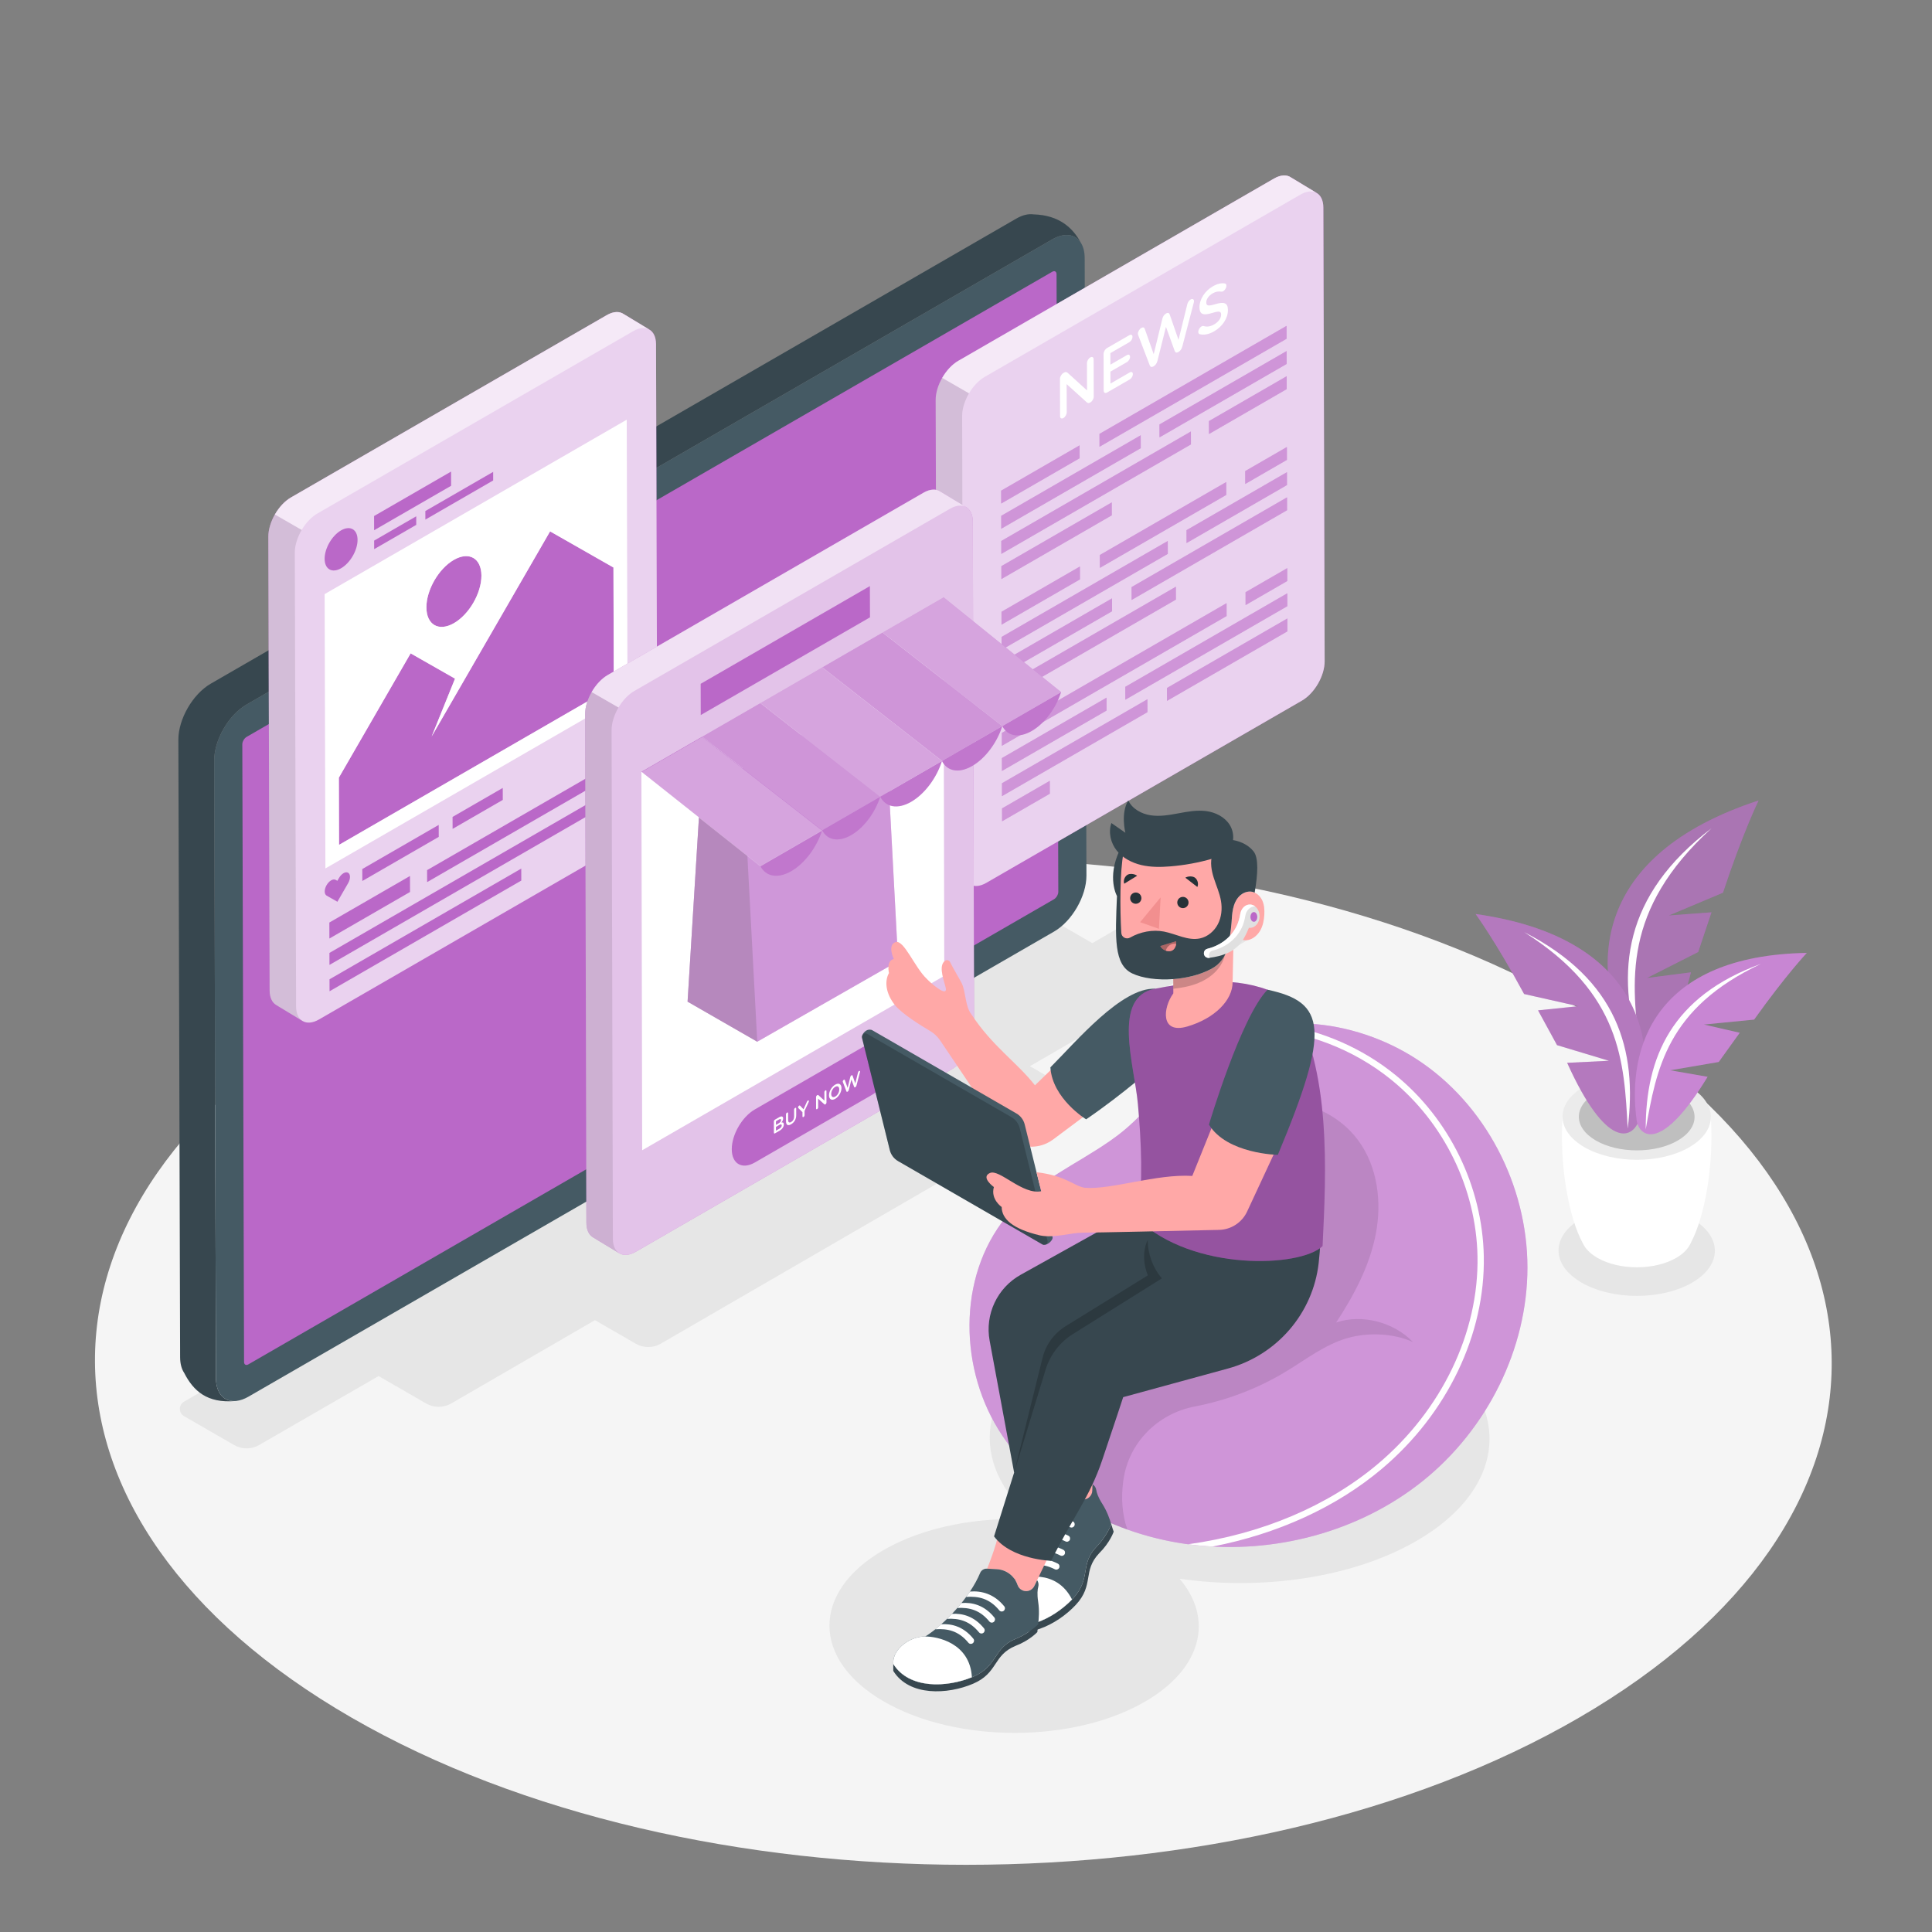 <?xml version="1.0" encoding="utf-8"?>
<svg version="1.1" xmlns="http://www.w3.org/2000/svg" xmlns:xlink="http://www.w3.org/1999/xlink" x="0px" y="0px"
	 viewBox="0 0 500 500" style="enable-background:new 0 0 500 500;" xml:space="preserve">
<rect x="0" y="0" width="500" height="500" fill="#808080" stroke="none"/>
<g id="Floor">
	<path style="fill:#F5F5F5;" d="M407.699,260.391c-88.048-50.835-230.336-50.834-317.812,0.001
		C2.405,311.231,2.869,393.65,90.917,444.484c88.053,50.838,230.342,50.837,317.823-0.002
		C496.216,393.647,495.752,311.229,407.699,260.391z"/>
</g>
<g id="Shadows_1_">
	<path style="fill:#E6E6E6;" d="M437.835,315.372c-7.926-4.576-20.734-4.576-28.608,0c-7.875,4.576-7.833,11.995,0.093,16.571
		c7.926,4.576,20.735,4.576,28.609,0C445.803,327.368,445.761,319.949,437.835,315.372z"/>
	<path style="fill:#E6E6E6;" d="M322.374,239.835l-12.952-7.48c-2.005-1.158-4.475-1.158-6.48,0l-20.242,11.731l-11.531-6.659
		c-2.005-1.158-4.475-1.158-6.48,0L47.625,362.749c-1.44,0.831-1.44,2.91,0,3.741l12.958,7.482c2.005,1.157,4.475,1.157,6.479,0
		l30.92-17.852l12.305,7.104c2.005,1.157,4.475,1.157,6.479,0l37.212-21.568l10.548,6.09c2.005,1.158,4.475,1.158,6.479,0
		l106.521-61.738c1.44-0.831,1.44-2.909,0-3.741l-10.974-6.337l55.82-32.352C323.813,242.745,323.813,240.667,322.374,239.835z"/>
	<path style="fill:#E6E6E6;" d="M366.389,345.746c-25.339-14.629-66.287-14.629-91.462,0c-22.244,12.927-24.716,32.945-7.515,47.523
		c-13.878-0.859-28.261,1.785-38.861,7.945c-18.604,10.812-18.506,28.339,0.219,39.15c18.726,10.812,48.986,10.811,67.591,0
		c14.801-8.601,17.75-21.452,8.912-31.791c21.33,3.085,44.805-0.195,61.416-9.848C391.863,384.095,391.729,360.376,366.389,345.746z
		"/>
</g>
<g id="Plant">
	<g>
		<g>
			<path style="fill:#FFFFFF;" d="M442.767,289.042l-19.19,0.559l-19.19-0.559c-0.827,12.959,1.704,26.166,5.192,32.617l0.014-0.002
				c0.625,1.416,1.88,2.758,3.798,3.865c5.662,3.269,14.813,3.269,20.438,0c1.951-1.133,3.205-2.513,3.796-3.966
				C441.087,315.071,443.59,301.937,442.767,289.042z"/>
			<g>
				<path style="fill:#EBEBEB;" d="M437.102,281.182c7.519,4.341,7.558,11.378,0.089,15.719c-7.47,4.341-19.62,4.341-27.139,0
					c-7.518-4.341-7.558-11.378-0.088-15.719C417.434,276.841,429.584,276.841,437.102,281.182z"/>
			</g>
			<g>
				<path style="fill:#E0E0E0;" d="M434.129,282.909c5.866,3.387,5.897,8.877,0.069,12.264c-5.828,3.387-15.307,3.387-21.173,0
					c-5.866-3.387-5.896-8.877-0.069-12.264C418.784,279.523,428.263,279.523,434.129,282.909z"/>
			</g>
			<g style="opacity:0.15;">
				<path d="M434.129,282.909c5.866,3.387,5.897,8.877,0.069,12.264c-5.828,3.387-15.307,3.387-21.173,0
					c-5.866-3.387-5.896-8.877-0.069-12.264C418.784,279.523,428.263,279.523,434.129,282.909z"/>
			</g>
		</g>
		<g>
			<path style="fill:#BA68C8;" d="M455.128,207.156c-43.245,14.16-43.637,43.091-33.888,63.692c2.459,4.171,9.9,6.41,16.376-19.212
				l-11.359,1.456l13.237-6.709l3.438-10.278l-11.037,0.819l14.009-5.892C451.067,215.42,455.128,207.156,455.128,207.156z"/>
			<path style="opacity:0.2;" d="M455.128,207.156c-43.245,14.16-43.637,43.091-33.888,63.692c2.459,4.171,9.9,6.41,16.376-19.212
				l-11.359,1.456l13.237-6.709l3.438-10.278l-11.037,0.819l14.009-5.892C451.067,215.42,455.128,207.156,455.128,207.156z"/>
			<path style="opacity:0.2;fill:#FFFFFF;" d="M455.128,207.156c-43.245,14.16-43.637,43.091-33.888,63.692
				c2.459,4.171,9.9,6.41,16.376-19.212l-11.359,1.456l13.237-6.709l3.438-10.278l-11.037,0.819l14.009-5.892
				C451.067,215.42,455.128,207.156,455.128,207.156z"/>
			<path style="fill:#FFFFFF;" d="M442.897,214.39c-22.805,17.309-24.864,37.152-18.421,57.869
				C422.196,254.017,419.733,235.573,442.897,214.39z"/>
		</g>
		<g>
			<path style="fill:#BA68C8;" d="M381.882,236.544c42.627,6.002,47.799,32.881,42.142,53.688
				c-1.597,4.293-8.155,7.615-18.443-15.172l10.82-0.531l-13.443-4.049l-4.91-9.001l10.415-1.07l-14.026-3.16
				C387.037,243.566,381.882,236.544,381.882,236.544z"/>
			<path style="opacity:0.2;fill:#FFFFFF;" d="M381.882,236.544c42.627,6.002,47.799,32.881,42.142,53.688
				c-1.597,4.293-8.155,7.615-18.443-15.172l10.82-0.531l-13.443-4.049l-4.91-9.001l10.415-1.07l-14.026-3.16
				C387.037,243.566,381.882,236.544,381.882,236.544z"/>
			<path style="opacity:0.1;" d="M381.882,236.544c42.627,6.002,47.799,32.881,42.142,53.688
				c-1.597,4.293-8.155,7.615-18.443-15.172l10.82-0.531l-13.443-4.049l-4.91-9.001l10.415-1.07l-14.026-3.16
				C387.037,243.566,381.882,236.544,381.882,236.544z"/>
			<path style="fill:#FFFFFF;" d="M394.475,241.249c24.114,12.331,29.329,30.469,26.771,50.833
				C420.338,274.715,419.567,257.129,394.475,241.249z"/>
		</g>
		<g>
			<path style="fill:#BA68C8;" d="M467.604,246.616c-39.092,0.639-46.761,24.286-43.992,43.673
				c0.959,4.048,6.498,7.776,18.321-11.611l-9.693-1.69l12.569-2.145l5.432-7.563l-9.267-2.13l12.995-1.278
				C462.172,252.368,467.604,246.616,467.604,246.616z"/>
			<path style="fill:#FFFFFF;" d="M455.727,249.448c-23.114,8.415-29.844,24.18-29.818,42.82
				C428.671,276.716,431.334,260.952,455.727,249.448z"/>
			<path style="opacity:0.2;fill:#FFFFFF;" d="M467.604,246.616c-39.092,0.639-46.761,24.286-43.992,43.673
				c0.959,4.048,6.498,7.776,18.321-11.611l-9.693-1.69l12.569-2.145l5.432-7.563l-9.267-2.13l12.995-1.278
				C462.172,252.368,467.604,246.616,467.604,246.616z"/>
		</g>
	</g>
</g>
<g id="Device">
	<g>
		<g>
			<path style="fill:#37474F;" d="M61.22,362.56v-0.006c-0.023,0.003-0.048,0.009-0.071,0.011
				C61.174,362.563,61.196,362.563,61.22,362.56z"/>
			<path style="fill:#37474F;" d="M55.888,356.657l-0.453-159.817c-0.015-5.331,3.731-11.82,8.371-14.498L272.29,61.973
				c3.212-1.855,6.009-1.389,7.43,0.844l0.003-0.001c-2.083-3.847-5.593-7.132-12.204-7.335l0.001,0.007
				c-1.305-0.201-2.848,0.129-4.505,1.086L54.532,176.942c-4.64,2.679-8.386,9.167-8.371,14.499l0.453,159.817
				c0.005,1.676,0.382,3.036,1.041,4.031c2.405,4.706,5.967,7.908,13.188,7.298C57.933,362.748,55.9,360.561,55.888,356.657z"/>
			<path style="fill:#455A64;" d="M280.715,66.774c-0.005-1.636-0.366-2.969-0.995-3.958c-1.421-2.233-4.217-2.698-7.43-0.844
				L63.806,182.341c-4.64,2.679-8.386,9.167-8.371,14.498l0.453,159.817c0.011,3.904,2.045,6.091,4.955,5.93
				c0.101-0.006,0.202-0.01,0.306-0.022c0.023-0.003,0.048-0.008,0.071-0.011c0.959-0.117,2-0.471,3.094-1.102l208.484-120.368
				c4.635-2.676,8.386-9.167,8.371-14.493L280.715,66.774z"/>
		</g>
		<g>
			<path style="fill:#BA68C8;" d="M272.313,70.337c0.615-0.355,1.12-0.073,1.122,0.639l0.453,159.817
				c0.002,0.706-0.5,1.576-1.115,1.931L64.289,353.093c-0.62,0.358-1.125,0.07-1.127-0.637l-0.453-159.817
				c-0.002-0.712,0.5-1.576,1.12-1.934L272.313,70.337z"/>
		</g>
	</g>
</g>
<g id="Windows">
	<g>
		<g>
			<path style="fill:#BA68C8;" d="M169.781,89.075c-0.005-1.891-0.685-3.208-1.775-3.808l0.001-0.001l-6.571-3.972l0.001,0.005
				c-1.082-0.776-2.656-0.756-4.411,0.258l-81.711,47.176c-3.254,1.879-5.88,6.426-5.869,10.166l0.333,117.431
				c0.005,1.831,0.644,3.122,1.674,3.747l-0.005,0.003l6.879,4.168l0-0.003c1.072,0.635,2.561,0.554,4.208-0.397l81.711-47.176
				c3.254-1.879,5.88-6.427,5.869-10.166L169.781,89.075z"/>
			<path style="opacity:0.7;fill:#FFFFFF;" d="M169.781,89.075c-0.005-1.891-0.685-3.208-1.775-3.808l0.001-0.001l-6.571-3.972
				l0.001,0.005c-1.082-0.776-2.656-0.756-4.411,0.258l-81.711,47.176c-3.254,1.879-5.88,6.426-5.869,10.166l0.333,117.431
				c0.005,1.831,0.644,3.122,1.674,3.747l-0.005,0.003l6.879,4.168l0-0.003c1.072,0.635,2.561,0.554,4.208-0.397l81.711-47.176
				c3.254-1.879,5.88-6.427,5.869-10.166L169.781,89.075z"/>
			<g>
				<g>
					<path style="fill:#BA68C8;" d="M88.26,137.263c2.353-1.359,4.267-0.268,4.275,2.436c0.008,2.704-1.894,5.998-4.247,7.357
						c-2.353,1.359-4.267,0.268-4.275-2.436C84.005,141.916,85.907,138.622,88.26,137.263z"/>
				</g>
				<g>
					<polygon style="fill:#BA68C8;" points="116.735,122.043 116.746,125.721 96.823,137.224 96.812,133.546 					"/>
				</g>
				<g>
					<polygon style="fill:#BA68C8;" points="107.717,133.618 107.723,135.835 96.837,142.12 96.83,139.904 					"/>
				</g>
				<g>
					<polygon style="fill:#BA68C8;" points="127.629,122.122 127.635,124.339 110.087,134.471 110.081,132.254 					"/>
				</g>
			</g>
			<g>
				<g style="enable-background:new    ;">
					<g>
						<polygon style="fill:#BA68C8;" points="160.156,196.538 160.165,199.637 110.54,228.288 110.532,225.188 						"/>
					</g>
					<g>
						<polygon style="fill:#BA68C8;" points="130.114,203.915 130.122,207.015 117.132,214.515 117.123,211.415 						"/>
					</g>
					<g>
						<polygon style="fill:#BA68C8;" points="134.903,224.788 134.912,227.888 85.287,256.539 85.278,253.439 						"/>
					</g>
					<g>
						<polygon style="fill:#BA68C8;" points="160.176,203.359 160.184,206.465 85.268,249.718 85.259,246.612 						"/>
					</g>
					<g>
						<polygon style="fill:#BA68C8;" points="113.54,213.484 113.549,216.583 93.769,228.003 93.76,224.904 						"/>
					</g>
					<g>
						<polygon style="fill:#BA68C8;" points="106.103,226.702 106.115,230.843 85.248,242.891 85.237,238.749 						"/>
					</g>
				</g>
				<g>
					<path style="fill:#BA68C8;" d="M88.903,225.98c0.427-0.246,0.854-0.305,1.181-0.119c0.654,0.373,0.657,1.585,0.008,2.71
						l-0.423,0.732l-2.351,4.072l-2.366-1.348l-0.425-0.243c-0.654-0.373-0.657-1.585-0.008-2.71
						c0.325-0.563,0.751-0.996,1.178-1.243c0.426-0.246,0.854-0.305,1.181-0.119l0.425,0.236l0.423-0.726
						C88.051,226.66,88.477,226.226,88.903,225.98z"/>
				</g>
			</g>
			<g>
				<g>
					<path style="fill:#BA68C8;" d="M117.448,144.903c3.933-2.27,7.134-0.446,7.147,4.067c0.013,4.519-3.167,10.027-7.1,12.298
						c-3.933,2.27-7.128,0.443-7.141-4.076C110.341,152.679,113.516,147.173,117.448,144.903z"/>
				</g>
				<g>
					<polygon style="fill:#BA68C8;" points="142.358,137.519 158.761,146.867 158.849,177.598 87.738,218.654 87.688,201.266 
						106.268,169.085 117.759,175.633 111.707,190.608 119.71,176.745 					"/>
				</g>
				<g>
					<path style="fill:#FFFFFF;" d="M84.013,153.758l78.181-45.138l0.201,70.994l-78.182,45.138L84.013,153.758z M158.849,177.598
						l-0.087-30.731l-16.404-9.348l-22.647,39.227l-8.003,13.863l6.052-14.975l-11.491-6.548l-18.58,32.181l0.049,17.388
						L158.849,177.598 M117.448,144.903c-3.933,2.271-7.108,7.776-7.095,12.289c0.013,4.519,3.209,6.346,7.141,4.076
						c3.933-2.271,7.113-7.779,7.1-12.298C124.582,144.457,121.381,142.633,117.448,144.903"/>
				</g>
			</g>
			<path style="opacity:0.5;fill:#FFFFFF;" d="M161.436,81.294l0.001,0.005c-1.082-0.776-2.656-0.756-4.411,0.258l-81.711,47.176
				c-1.638,0.946-3.116,2.568-4.179,4.423l6.941,3.997c1.056-1.79,2.495-3.35,4.087-4.269l81.711-47.176
				c1.609-0.929,3.066-1.028,4.132-0.441l0.001-0.001L161.436,81.294z"/>
			<path style="opacity:0.1;" d="M69.445,138.899l0.333,117.431c0.005,1.831,0.644,3.122,1.674,3.747l-0.005,0.003l6.879,4.168
				l0-0.003c-1.045-0.619-1.694-1.918-1.699-3.764L76.294,143.05c-0.005-1.91,0.679-4.029,1.782-5.897l-6.941-3.997
				C70.086,134.986,69.44,137.042,69.445,138.899z"/>
		</g>
		<g>
			<g>
				<path style="fill:#BA68C8;" d="M342.485,53.719c-0.005-1.891-0.685-3.208-1.775-3.808l0.001-0.001l-6.571-3.972l0.001,0.005
					c-1.082-0.776-2.656-0.756-4.412,0.258l-81.711,47.176c-3.254,1.879-5.88,6.426-5.869,10.166l0.333,117.431
					c0.005,1.831,0.644,3.122,1.674,3.747l-0.005,0.003l6.879,4.168l0-0.003c1.072,0.635,2.561,0.554,4.208-0.397l81.711-47.176
					c3.254-1.879,5.88-6.426,5.869-10.166L342.485,53.719z"/>
				<path style="opacity:0.7;fill:#FFFFFF;" d="M342.485,53.719c-0.005-1.891-0.685-3.208-1.775-3.808l0.001-0.001l-6.571-3.972
					l0.001,0.005c-1.082-0.776-2.656-0.756-4.412,0.258l-81.711,47.176c-3.254,1.879-5.88,6.426-5.869,10.166l0.333,117.431
					c0.005,1.831,0.644,3.122,1.674,3.747l-0.005,0.003l6.879,4.168l0-0.003c1.072,0.635,2.561,0.554,4.208-0.397l81.711-47.176
					c3.254-1.879,5.88-6.426,5.869-10.166L342.485,53.719z"/>
				<path style="opacity:0.5;fill:#FFFFFF;" d="M334.139,45.938l0.001,0.005c-1.082-0.776-2.656-0.756-4.412,0.258l-81.711,47.176
					c-1.638,0.946-3.116,2.568-4.179,4.423l6.94,3.997c1.056-1.79,2.495-3.35,4.087-4.269l81.711-47.176
					c1.609-0.929,3.066-1.028,4.132-0.441l0.001-0.001L334.139,45.938z"/>
				<path style="opacity:0.1;" d="M242.148,103.544l0.333,117.431c0.005,1.831,0.644,3.122,1.674,3.747l-0.005,0.003l6.879,4.168
					l0-0.003c-1.045-0.619-1.694-1.918-1.699-3.764l-0.333-117.431c-0.005-1.91,0.679-4.029,1.782-5.897l-6.94-3.997
					C242.789,99.631,242.143,101.687,242.148,103.544z"/>
			</g>
			<g>
				<g>
					<g>
						<path style="fill:#FFFFFF;" d="M292.301,86.727c0.432-0.249,0.786-0.047,0.788,0.449c0.001,0.504-0.351,1.106-0.783,1.356
							l-4.941,2.852l0.008,2.985l4.299-2.482c0.425-0.246,0.786-0.04,0.788,0.464c0.001,0.496-0.357,1.095-0.783,1.341l-4.299,2.482
							l0.009,3.09l5.012-2.894c0.432-0.249,0.786-0.047,0.788,0.449c0.001,0.511-0.351,1.106-0.783,1.356l-5.889,3.4
							c-0.497,0.287-0.885,0.066-0.886-0.505l-0.027-9.459c-0.002-0.579,0.383-1.238,0.881-1.525L292.301,86.727z"/>
					</g>
					<g>
						<path style="fill:#FFFFFF;" d="M313.83,74.132c1.256-0.726,2.272-0.935,3.177-0.765c0.197,0.015,0.387,0.183,0.389,0.582
							c0.001,0.519-0.37,1.148-0.829,1.412c-0.17,0.098-0.314,0.136-0.458,0.114c-0.774-0.126-1.514,0.008-2.299,0.462
							c-1.034,0.597-1.628,1.542-1.626,2.302c0.003,0.917,0.462,1.051,2.387,0.467c2.122-0.638,3.211-0.393,3.216,1.51l0,0.038
							c0.006,2.15-1.463,4.279-3.563,5.492c-1.361,0.786-2.645,1.03-3.767,0.729c-0.197-0.052-0.342-0.247-0.342-0.578
							c-0.001-0.526,0.37-1.148,0.828-1.412c0.242-0.14,0.399-0.148,0.511-0.114c0.833,0.272,1.718,0.191,2.804-0.437
							c1.086-0.627,1.772-1.618,1.769-2.467l0-0.038c-0.002-0.819-0.403-1.033-2.263-0.449c-2.128,0.634-3.335,0.607-3.341-1.513
							C310.418,77.465,311.847,75.276,313.83,74.132z"/>
					</g>
					<g>
						<path style="fill:#FFFFFF;" d="M301.828,81.106c0.445-0.257,0.76-0.107,0.892,0.291l2.28,6.562l2.275-9.236
							c0.13-0.489,0.43-0.971,0.855-1.217c0.471-0.272,0.878-0.085,0.88,0.456c0,0.135-0.045,0.327-0.09,0.466l-2.931,11.235
							c-0.156,0.594-0.482,1.114-0.907,1.36l-0.177,0.102c-0.425,0.245-0.74,0.111-0.899-0.317l-2.253-6.216l-2.204,8.789
							c-0.156,0.61-0.488,1.118-0.914,1.364l-0.17,0.098c-0.432,0.249-0.747,0.115-0.919-0.306l-2.985-7.819
							c-0.046-0.086-0.073-0.222-0.073-0.349c-0.001-0.564,0.409-1.223,0.894-1.503c0.432-0.249,0.76-0.13,0.879,0.231l2.319,6.569
							l2.235-9.169c0.143-0.557,0.443-1.061,0.888-1.318L301.828,81.106z"/>
					</g>
					<g>
						<polygon style="fill:#BA68C8;" points="322.355,156.598 333.145,150.368 333.136,147.03 322.345,153.26 						"/>
						<polygon style="fill:#BA68C8;" points="333.173,160.053 302.005,178.048 302.014,181.387 333.182,163.392 						"/>
						<polygon style="fill:#BA68C8;" points="322.266,125.251 333.056,119.021 333.047,115.682 322.257,121.912 						"/>
						<polygon style="fill:#BA68C8;" points="291.232,181.09 333.164,156.88 333.154,153.542 291.222,177.751 						"/>
						<polygon style="fill:#BA68C8;" points="307.077,140.542 333.075,125.532 333.066,122.194 307.067,137.204 						"/>
						<polygon style="fill:#BA68C8;" points="292.856,155.275 333.094,132.044 333.084,128.706 292.846,151.937 						"/>
						<polygon style="fill:#BA68C8;" points="259.307,202.7 259.316,206.038 296.963,184.303 296.953,180.965 						"/>
						<polygon style="fill:#BA68C8;" points="286.373,180.551 259.288,196.188 259.298,199.527 286.383,183.889 						"/>
						<polygon style="fill:#BA68C8;" points="291.874,174.197 317.447,159.432 317.438,156.094 291.865,170.858 284.719,174.984 
							259.27,189.676 259.28,193.015 284.728,178.322 						"/>
						<polygon style="fill:#BA68C8;" points="284.63,143.636 284.639,146.974 317.358,128.084 317.349,124.746 						"/>
						<polygon style="fill:#BA68C8;" points="300.078,113.192 332.986,94.192 332.977,90.846 300.068,109.846 						"/>
						<polygon style="fill:#BA68C8;" points="304.316,151.837 259.237,177.864 259.246,181.202 304.326,155.175 						"/>
						<polygon style="fill:#BA68C8;" points="287.795,154.853 259.218,171.352 259.228,174.691 287.804,158.192 						"/>
						<polygon style="fill:#BA68C8;" points="302.218,140.003 259.2,164.84 259.209,168.179 302.228,143.342 						"/>
						<polygon style="fill:#BA68C8;" points="279.486,146.605 259.181,158.329 259.191,161.667 279.496,149.944 						"/>
						<polygon style="fill:#BA68C8;" points="322.177,93.903 323.813,92.958 332.968,87.673 332.958,84.334 323.803,89.62 
							322.167,90.564 284.541,112.288 284.55,115.626 						"/>
						<polygon style="fill:#BA68C8;" points="287.724,130.017 259.148,146.516 259.157,149.862 287.734,133.363 						"/>
						<polygon style="fill:#BA68C8;" points="308.207,111.669 259.129,140.004 259.139,143.35 308.217,115.015 						"/>
						<polygon style="fill:#BA68C8;" points="295.219,112.645 259.111,133.492 259.12,136.838 295.229,115.991 						"/>
						<polygon style="fill:#BA68C8;" points="259.326,209.212 259.335,212.55 271.696,205.413 271.686,202.075 						"/>
						<polygon style="fill:#BA68C8;" points="279.398,115.257 259.092,126.981 259.102,130.319 279.407,118.596 						"/>
						<polygon style="fill:#BA68C8;" points="312.883,112.321 333.005,100.704 332.995,97.358 312.873,108.975 						"/>
					</g>
					<g>
						<path style="fill:#FFFFFF;" d="M282.158,92.5c0.484-0.28,0.872-0.059,0.873,0.483l0.027,9.655
							c0.001,0.556-0.364,1.212-0.854,1.495l-0.072,0.042c-0.412,0.238-0.668,0.137-0.911-0.084l-5.172-4.681l0.021,7.294
							c0.001,0.541-0.377,1.204-0.848,1.476c-0.491,0.283-0.878,0.063-0.88-0.479l-0.027-9.64c-0.001-0.556,0.383-1.238,0.887-1.529
							l0.183-0.106c0.432-0.249,0.675-0.141,0.918,0.058l5.021,4.558l-0.02-7.061C281.302,93.438,281.687,92.772,282.158,92.5z"/>
					</g>
				</g>
				<g style="opacity:0.3;">
					<polygon style="fill:#FFFFFF;" points="322.355,156.598 333.145,150.368 333.136,147.03 322.345,153.26 					"/>
					<polygon style="fill:#FFFFFF;" points="333.173,160.053 302.005,178.048 302.014,181.387 333.182,163.392 					"/>
					<polygon style="fill:#FFFFFF;" points="322.266,125.251 333.056,119.021 333.047,115.682 322.257,121.912 					"/>
					<polygon style="fill:#FFFFFF;" points="291.232,181.09 333.164,156.88 333.154,153.542 291.222,177.751 					"/>
					<polygon style="fill:#FFFFFF;" points="307.077,140.542 333.075,125.532 333.066,122.194 307.067,137.204 					"/>
					<polygon style="fill:#FFFFFF;" points="292.856,155.275 333.094,132.044 333.084,128.706 292.846,151.937 					"/>
					<polygon style="fill:#FFFFFF;" points="259.307,202.7 259.316,206.038 296.963,184.303 296.953,180.965 					"/>
					<polygon style="fill:#FFFFFF;" points="286.373,180.551 259.288,196.188 259.298,199.527 286.383,183.889 					"/>
					<polygon style="fill:#FFFFFF;" points="291.874,174.197 317.447,159.432 317.438,156.094 291.865,170.858 284.719,174.984 
						259.27,189.676 259.28,193.015 284.728,178.322 					"/>
					<polygon style="fill:#FFFFFF;" points="284.63,143.636 284.639,146.974 317.358,128.084 317.349,124.746 					"/>
					<polygon style="fill:#FFFFFF;" points="300.078,113.192 332.986,94.192 332.977,90.846 300.068,109.846 					"/>
					<polygon style="fill:#FFFFFF;" points="304.316,151.837 259.237,177.864 259.246,181.202 304.326,155.175 					"/>
					<polygon style="fill:#FFFFFF;" points="287.795,154.853 259.218,171.352 259.228,174.691 287.804,158.192 					"/>
					<polygon style="fill:#FFFFFF;" points="302.218,140.003 259.2,164.84 259.209,168.179 302.228,143.342 					"/>
					<polygon style="fill:#FFFFFF;" points="279.486,146.605 259.181,158.329 259.191,161.667 279.496,149.944 					"/>
					<polygon style="fill:#FFFFFF;" points="322.177,93.903 323.813,92.958 332.968,87.673 332.958,84.334 323.803,89.62 
						322.167,90.564 284.541,112.288 284.55,115.626 					"/>
					<polygon style="fill:#FFFFFF;" points="287.724,130.017 259.148,146.516 259.157,149.862 287.734,133.363 					"/>
					<polygon style="fill:#FFFFFF;" points="308.207,111.669 259.129,140.004 259.139,143.35 308.217,115.015 					"/>
					<polygon style="fill:#FFFFFF;" points="295.219,112.645 259.111,133.492 259.12,136.838 295.229,115.991 					"/>
					<polygon style="fill:#FFFFFF;" points="259.326,209.212 259.335,212.55 271.696,205.413 271.686,202.075 					"/>
					<polygon style="fill:#FFFFFF;" points="279.398,115.257 259.092,126.981 259.102,130.319 279.407,118.596 					"/>
					<polygon style="fill:#FFFFFF;" points="312.883,112.321 333.005,100.704 332.995,97.358 312.873,108.975 					"/>
				</g>
			</g>
		</g>
		<g>
			<path style="fill:#BA68C8;" d="M251.764,135.031c-0.005-1.891-0.685-3.208-1.776-3.808l0.001-0.001l-6.571-3.972l0.001,0.005
				c-1.082-0.776-2.656-0.756-4.412,0.258l-81.711,47.176c-3.254,1.879-5.88,6.426-5.869,10.166l0.333,131.595
				c0.005,1.831,0.644,3.122,1.674,3.747l-0.005,0.002l6.879,4.168l0-0.003c1.072,0.634,2.561,0.554,4.209-0.397l81.711-47.176
				c3.254-1.879,5.88-6.426,5.869-10.166L251.764,135.031z"/>
			<path style="opacity:0.6;fill:#FFFFFF;" d="M251.764,135.031c-0.005-1.891-0.685-3.208-1.776-3.808l0.001-0.001l-6.571-3.972
				l0.001,0.005c-1.082-0.776-2.656-0.756-4.412,0.258l-81.711,47.176c-3.254,1.879-5.88,6.426-5.869,10.166l0.333,131.595
				c0.005,1.831,0.644,3.122,1.674,3.747l-0.005,0.002l6.879,4.168l0-0.003c1.072,0.634,2.561,0.554,4.209-0.397l81.711-47.176
				c3.254-1.879,5.88-6.426,5.869-10.166L251.764,135.031z"/>
			<g>
				<polygon style="fill:#BA68C8;" points="225.128,151.682 225.151,159.769 181.354,185.055 181.33,176.969 				"/>
			</g>
			<path style="opacity:0.5;fill:#FFFFFF;" d="M243.418,127.25l0.001,0.005c-1.082-0.776-2.656-0.756-4.412,0.258l-81.711,47.176
				c-1.638,0.946-3.116,2.568-4.179,4.423l6.94,3.997c1.056-1.79,2.495-3.35,4.087-4.269l81.711-47.176
				c1.609-0.929,3.066-1.028,4.132-0.441l0.001-0.001L243.418,127.25z"/>
			<path style="opacity:0.1;" d="M151.427,184.855l0.333,131.595c0.005,1.831,0.644,3.122,1.674,3.747l-0.005,0.002l6.879,4.168
				l0-0.003c-1.045-0.619-1.694-1.918-1.699-3.764l-0.333-131.595c-0.005-1.91,0.68-4.029,1.782-5.897l-6.94-3.997
				C152.068,180.942,151.422,182.998,151.427,184.855z"/>
			<polygon style="fill:#FFFFFF;" points="244.176,154.575 165.995,199.713 166.196,297.684 244.378,252.546 			"/>
			<g>
				<g>
					<path style="fill:#BA68C8;" d="M225.605,269.654c3.296-1.903,5.975-0.377,5.985,3.411c0.011,3.788-2.65,8.397-5.947,10.3
						l-30.276,17.48c-3.291,1.9-5.975,0.377-5.986-3.411c-0.011-3.788,2.656-8.4,5.947-10.3L225.605,269.654z"/>
				</g>
				<g>
					<g>
						<path style="fill:#FFFFFF;" d="M202.238,290.5c0.364-0.066,0.613,0.027,0.614,0.509l0,0.012
							c0.002,0.631-0.451,1.231-1.139,1.628l-1.155,0.667c-0.152,0.088-0.272,0.024-0.272-0.155l-0.008-2.919
							c0-0.175,0.118-0.38,0.27-0.468l1.112-0.642c0.354-0.204,0.632-0.254,0.808-0.154c0.136,0.081,0.209,0.229,0.21,0.469l0,0.011
							C202.681,289.879,202.469,290.23,202.238,290.5z M202.313,291.264v-0.008c-0.001-0.3-0.21-0.359-0.637-0.112l-0.86,0.497
							l0.003,0.973l0.9-0.52C202.09,291.881,202.314,291.583,202.313,291.264 M200.813,290.174l0.003,0.943l0.741-0.428
							c0.347-0.201,0.582-0.496,0.581-0.819v-0.008c-0.001-0.281-0.197-0.34-0.544-0.139L200.813,290.174"/>
					</g>
					<g>
						<path style="fill:#FFFFFF;" d="M205.786,286.723c0.149-0.086,0.268-0.018,0.269,0.153l0.005,1.73
							c0.003,1.057-0.515,1.889-1.322,2.355c-0.804,0.464-1.315,0.226-1.318-0.8l-0.005-1.76c-0.001-0.171,0.118-0.377,0.27-0.465
							c0.152-0.088,0.272-0.02,0.272,0.151l0.005,1.734c0.002,0.658,0.297,0.837,0.78,0.559c0.483-0.279,0.777-0.776,0.775-1.43
							l-0.005-1.76C205.512,287.018,205.631,286.813,205.786,286.723z"/>
					</g>
					<g>
						<path style="fill:#FFFFFF;" d="M209.075,284.821c0.159-0.092,0.265-0.016,0.266,0.151c0,0.084-0.033,0.179-0.072,0.263
							l-1.051,2.267l0.003,1.11c0,0.171-0.118,0.377-0.274,0.466c-0.149,0.086-0.268,0.018-0.269-0.153l-0.003-1.095l-1.067-1.063
							c-0.036-0.04-0.063-0.097-0.063-0.18c0-0.167,0.118-0.369,0.274-0.459c0.119-0.069,0.199-0.039,0.265,0.034l0.864,0.929
							l0.869-1.934C208.883,285.008,208.962,284.886,209.075,284.821z"/>
					</g>
					<g>
						<path style="fill:#FFFFFF;" d="M213.614,282.204c0.149-0.086,0.268-0.018,0.269,0.149l0.009,2.98
							c0,0.171-0.112,0.373-0.264,0.461l-0.02,0.012c-0.129,0.074-0.209,0.044-0.282-0.028l-1.595-1.44l0.006,2.247
							c0.001,0.167-0.118,0.373-0.264,0.457c-0.149,0.086-0.272,0.02-0.272-0.147l-0.008-2.973
							c-0.001-0.171,0.122-0.386,0.274-0.474l0.056-0.033c0.132-0.076,0.209-0.044,0.285,0.018l1.548,1.406l-0.006-2.178
							C213.349,282.494,213.468,282.288,213.614,282.204z"/>
					</g>
					<g>
						<path style="fill:#FFFFFF;" d="M216.161,280.699c0.946-0.546,1.61-0.103,1.613,0.893c0.003,1.011-0.663,2.233-1.613,2.781
							c-0.946,0.546-1.61,0.1-1.613-0.896C214.546,282.469,215.212,281.247,216.161,280.699z M217.205,281.943l0-0.011
							c-0.002-0.688-0.44-1.01-1.052-0.657s-1.037,1.162-1.035,1.85l0,0.011c0.002,0.688,0.437,1.008,1.052,0.653
							C216.782,283.436,217.207,282.631,217.205,281.943"/>
					</g>
					<g>
						<path style="fill:#FFFFFF;" d="M220.372,278.29c0.136-0.078,0.232-0.031,0.272,0.094l0.705,2.022l0.704-2.851
							c0.039-0.152,0.132-0.301,0.261-0.375c0.149-0.086,0.272-0.023,0.272,0.144c0,0.038-0.013,0.099-0.026,0.141l-0.905,3.466
							c-0.049,0.185-0.148,0.345-0.28,0.421l-0.053,0.031c-0.132,0.076-0.232,0.039-0.279-0.098l-0.695-1.918l-0.682,2.712
							c-0.049,0.192-0.148,0.344-0.281,0.421l-0.053,0.03c-0.132,0.077-0.232,0.039-0.285-0.094l-0.918-2.413
							c-0.017-0.025-0.023-0.067-0.024-0.108c0-0.171,0.128-0.379,0.277-0.465c0.132-0.077,0.232-0.039,0.269,0.073l0.718,2.026
							l0.688-2.826c0.046-0.175,0.138-0.331,0.274-0.41L220.372,278.29z"/>
					</g>
				</g>
			</g>
			<g>
				<polygon style="fill:#BA68C8;" points="229.356,190.873 217.735,184.219 181.286,205.06 177.944,259.228 195.98,269.593 
					232.428,248.751 				"/>
				<polygon style="opacity:0.2;" points="181.286,205.06 177.944,259.228 195.98,269.593 192.907,211.714 				"/>
				<polygon style="opacity:0.31;fill:#FFFFFF;" points="229.356,190.873 217.735,184.219 181.286,205.06 177.944,259.228 
					195.98,269.593 232.428,248.751 				"/>
			</g>
			<g>
				<g>
					<g>
						<path style="fill:#BA68C8;" d="M196.771,224.111l15.998-9.236c-1.355,4.296-4.417,8.517-7.978,10.574
							C201.221,227.509,198.154,226.826,196.771,224.111z"/>
					</g>
					<g>
						<path style="fill:#BA68C8;" d="M212.769,214.86l15.027-8.675c-1.273,4.035-4.148,8-7.494,9.931
							C216.949,218.051,214.067,217.41,212.769,214.86z"/>
					</g>
					<g>
						<path style="fill:#BA68C8;" d="M227.795,206.169l15.994-9.234c-1.354,4.295-4.415,8.515-7.976,10.571
							C232.244,209.566,229.178,208.883,227.795,206.169z"/>
					</g>
					<g>
						<path style="fill:#BA68C8;" d="M243.765,196.933l15.629-9.023c-1.324,4.197-4.315,8.321-7.794,10.329
							C248.113,200.252,245.116,199.585,243.765,196.933z"/>
					</g>
					<g>
						<path style="fill:#BA68C8;" d="M259.394,187.903l15.209-8.781c-1.288,4.084-4.199,8.097-7.585,10.052
							C263.625,191.133,260.709,190.484,259.394,187.903z"/>
					</g>
				</g>
				<g style="opacity:0.1;">
					<g>
						<path style="fill:#FFFFFF;" d="M196.771,224.111l15.998-9.236c-1.355,4.296-4.417,8.517-7.978,10.574
							C201.221,227.509,198.154,226.826,196.771,224.111z"/>
					</g>
					<g>
						<path style="fill:#FFFFFF;" d="M212.769,214.86l15.027-8.675c-1.273,4.035-4.148,8-7.494,9.931
							C216.949,218.051,214.067,217.41,212.769,214.86z"/>
					</g>
					<g>
						<path style="fill:#FFFFFF;" d="M227.795,206.169l15.994-9.234c-1.354,4.295-4.415,8.515-7.976,10.571
							C232.244,209.566,229.178,208.883,227.795,206.169z"/>
					</g>
					<g>
						<path style="fill:#FFFFFF;" d="M243.765,196.933l15.629-9.023c-1.324,4.197-4.315,8.321-7.794,10.329
							C248.113,200.252,245.116,199.585,243.765,196.933z"/>
					</g>
					<g>
						<path style="fill:#FFFFFF;" d="M259.394,187.903l15.209-8.781c-1.288,4.084-4.199,8.097-7.585,10.052
							C263.625,191.133,260.709,190.484,259.394,187.903z"/>
					</g>
				</g>
				<g>
					<polygon style="fill:#BA68C8;" points="165.995,199.713 196.77,224.127 212.769,214.874 181.73,190.629 					"/>
					<polygon style="fill:#BA68C8;" points="196.77,181.946 227.795,206.184 243.789,196.934 212.777,172.704 					"/>
					<polygon style="fill:#BA68C8;" points="181.73,190.629 212.769,214.874 227.795,206.184 196.77,181.946 					"/>
					<polygon style="fill:#BA68C8;" points="228.395,163.686 212.777,172.704 243.789,196.934 259.394,187.91 					"/>
					<polygon style="fill:#BA68C8;" points="274.606,179.112 244.176,154.575 228.395,163.686 259.394,187.91 					"/>
				</g>
				<g>
					<polygon style="opacity:0.4;fill:#FFFFFF;" points="166.003,199.808 196.777,224.222 212.777,214.969 181.738,190.723 					"/>
					<polygon style="opacity:0.4;fill:#FFFFFF;" points="196.77,181.946 227.795,206.184 243.789,196.934 212.777,172.704 					"/>
					<polygon style="opacity:0.3;fill:#FFFFFF;" points="181.73,190.629 212.769,214.874 227.795,206.184 196.77,181.946 					"/>
					<polygon style="opacity:0.3;fill:#FFFFFF;" points="228.395,163.686 212.777,172.704 243.789,196.934 259.394,187.91 					"/>
					<polygon style="opacity:0.4;fill:#FFFFFF;" points="274.606,179.112 244.176,154.575 228.395,163.686 259.394,187.91 					"/>
				</g>
			</g>
		</g>
	</g>
</g>
<g id="Puff">
	<g>
		<path style="fill:#BA68C8;" d="M287.17,295.34c-8.642,6.001-18.375,10.152-25.591,18.198
			c-13.479,15.027-13.794,39.205-3.207,56.393c10.587,17.188,30.276,27.515,50.324,29.878c21.034,2.48,43.107-3.332,59.609-16.609
			c16.502-13.276,27.001-34.019,26.993-55.199c-0.008-21.18-10.856-42.27-28.597-53.839c-16.185-10.556-39.441-13.566-55.68-1.489
			c-8.21,6.106-13.684,15.119-21.873,21.242C288.496,294.403,287.836,294.877,287.17,295.34z"/>
		<path style="opacity:0.3;fill:#FFFFFF;" d="M287.17,295.34c-8.642,6.001-18.375,10.152-25.591,18.198
			c-13.479,15.027-13.794,39.205-3.207,56.393c10.587,17.188,30.276,27.515,50.324,29.878c21.034,2.48,43.107-3.332,59.609-16.609
			c16.502-13.276,27.001-34.019,26.993-55.199c-0.008-21.18-10.856-42.27-28.597-53.839c-16.185-10.556-39.441-13.566-55.68-1.489
			c-8.21,6.106-13.684,15.119-21.873,21.242C288.496,294.403,287.836,294.877,287.17,295.34z"/>
		<g>
			<path style="fill:#FFFFFF;" d="M384.006,325.096c-0.354-18.022-8.921-35.563-22.916-46.922
				c-8.562-6.949-18.971-11.428-29.816-13.094c-2.012,0.198-4.004,0.532-5.963,1c12.584,0.737,24.918,5.378,34.751,13.359
				c13.628,11.06,21.969,28.14,22.313,45.688c0.387,19.711-9.255,39.803-25.792,53.744c-12.96,10.927-30.176,18.172-49.099,20.779
				c0.403,0.054,0.807,0.11,1.211,0.158c1.701,0.201,3.409,0.341,5.121,0.434c16.812-3.261,32.037-10.191,43.818-20.124
				C374.543,365.863,384.402,345.293,384.006,325.096z"/>
		</g>
	</g>
</g>
<g id="Character">
	<g>
		<path style="opacity:0.1;" d="M290.689,383.386c0.02-0.143,0.04-0.286,0.06-0.43c1.374-9.628,8.88-17.118,18.432-18.951
			c8.32-1.597,16.36-4.658,23.61-9.043c5.16-3.12,10.034-6.944,15.822-8.635c5.341-1.561,11.991-1.32,17.053,0.99
			c-4.865-5.107-13.203-7.355-19.867-5.046c4.613-7.06,8.671-14.666,10.261-22.948c1.59-8.282,0.46-17.371-4.534-24.167
			c-4.241-5.771-11.143-9.499-18.294-9.881c-7.151-0.382-14.412,2.588-19.244,7.874c-4.946,5.41-7.734,13.024-10.983,19.596
			c-2.333,4.72-4.746,9.55-8.592,13.147c-5.803,5.428-14.148,7.385-20.164,12.577c-6.822,5.887-9.764,15.301-9.795,24.312
			c-0.021,6.081,1.124,12.066,2.64,17.975c6.908,6.722,15.456,11.793,24.672,15.086C290.374,391.923,290.119,387.54,290.689,383.386
			z"/>
		<g>
			<g>
				<g>
					<path style="fill:#FFA8A7;" d="M268.66,376.799c0.88,3.509,1.054,9.836,1.054,9.836l2.333-0.879
						c2.262-0.852,4.814-0.271,6.484,1.476l0.115,0.12c0.868,0.908,2.297,0.973,3.243,0.147l0,0
						c0.492-0.429,0.783-1.043,0.803-1.696l0.313-9.932L268.66,376.799z"/>
					<path style="fill:#37474F;" d="M277.668,413.711c-4.842,5.18-13.758,9.707-20.236,5.289l0.727,1.648
						c6.478,4.418,15.394-0.109,20.236-5.289c4.842-5.18,1.7-8.768,6.058-13.363c2.842-2.813,3.767-5.596,3.767-5.596
						c-0.194-0.495-0.379-1.14-0.607-1.88c-0.575,1.293-1.862,3.823-3.887,5.828C279.368,404.943,282.51,408.531,277.668,413.711z"
						/>
					<path style="fill:#455A64;" d="M285.227,389.109c-1.065-1.673-1.419-2.83-1.522-3.532c-0.088-0.6-0.445-1.121-0.959-1.44
						l-0.053,1.666c-0.021,0.652-0.312,1.267-0.803,1.696c-0.946,0.826-2.375,0.761-3.243-0.147l-0.115-0.12
						c-1.67-1.748-4.222-2.329-6.484-1.476l-2.371,0.893c-0.725,0.273-1.196,0.97-1.179,1.745
						c0.152,6.792-3.021,15.812-6.347,20.768c-3.421,1.417-6.376,6.079-4.868,9.497l0.15,0.341
						c6.478,4.418,15.394-0.109,20.236-5.289c4.842-5.18,1.7-8.768,6.058-13.363c2.026-2.005,3.313-4.536,3.887-5.828
						C287.157,393.035,286.519,391.14,285.227,389.109z"/>
					<g>
						<path style="fill:#FFFFFF;" d="M275.754,398.914c0.402,0.203,0.895,0.032,1.098-0.37c0.201-0.397,0.059-0.894-0.337-1.098
							c-3.725-1.925-6.92-1.286-9.301,0.015c-0.145,0.535-0.298,1.067-0.462,1.596C269.495,397.663,272.278,397.156,275.754,398.914
							z"/>
						<path style="fill:#FFFFFF;" d="M276.946,395.242c0.402,0.203,0.895,0.032,1.098-0.37c0.201-0.397,0.058-0.894-0.337-1.098
							c-3.704-1.914-7.101-1.334-9.678,0.077c-0.097,0.553-0.212,1.109-0.335,1.666
							C270.519,394.026,273.365,393.431,276.946,395.242z"/>
						<path style="fill:#FFFFFF;" d="M274.445,402.567c0.402,0.203,0.895,0.032,1.098-0.37c0.201-0.397,0.059-0.894-0.337-1.098
							c-3.622-1.872-6.743-1.318-9.103-0.091c-0.206,0.576-0.423,1.139-0.646,1.695
							C268.196,401.315,270.975,400.813,274.445,402.567z"/>
						<path style="fill:#FFFFFF;" d="M262.15,409.162c-3.421,1.417-6.376,6.079-4.868,9.497l0.15,0.341
							c6.382,4.353,15.122,0.021,20.01-5.061C273.366,405.944,264.844,407.938,262.15,409.162z"/>
						<path style="fill:#FFFFFF;" d="M273.013,406.136c0.402,0.203,0.895,0.032,1.098-0.37c0.201-0.397,0.058-0.894-0.337-1.098
							c-3.631-1.877-6.759-1.316-9.121-0.082c-0.289,0.634-0.588,1.24-0.892,1.824C266.586,404.92,269.431,404.325,273.013,406.136z
							"/>
					</g>
				</g>
				<g>
					<path style="fill:#FFA8A7;" d="M258.482,396.545c-0.611,3.566-3.006,9.424-3.006,9.424l2.49,0.137
						c2.414,0.133,4.514,1.695,5.337,3.968l0.057,0.156c0.427,1.181,1.709,1.817,2.908,1.443l0,0
						c0.623-0.194,1.137-0.639,1.419-1.227l4.295-8.96L258.482,396.545z"/>
					<path style="fill:#37474F;" d="M251.825,433.953c-6.521,2.785-16.506,3.328-20.649-3.328v1.801
						c4.143,6.657,14.128,6.113,20.649,3.328c6.521-2.785,5.094-7.336,10.936-9.781c3.736-1.426,5.706-3.6,5.706-3.6
						c0.023-0.531,0.113-1.196,0.203-1.965c-1.047,0.951-3.246,2.747-5.909,3.764C256.92,426.617,258.346,431.168,251.825,433.953z"
						/>
					<path style="fill:#455A64;" d="M268.671,414.494c-0.299-1.961-0.156-3.162,0.033-3.846c0.161-0.584,0.046-1.205-0.296-1.705
						l-0.721,1.504c-0.282,0.588-0.796,1.033-1.419,1.227c-1.199,0.374-2.48-0.262-2.908-1.443l-0.057-0.156
						c-0.823-2.273-2.923-3.835-5.337-3.968l-2.53-0.139c-0.774-0.043-1.486,0.405-1.783,1.121
						c-2.603,6.276-9.146,13.248-14.19,16.44c-3.702-0.085-8.287,2.989-8.287,6.724v0.372c4.143,6.657,14.128,6.113,20.649,3.328
						c6.521-2.785,5.094-7.336,10.936-9.781c2.663-1.017,4.862-2.813,5.909-3.764C268.851,418.866,269.033,416.874,268.671,414.494z
						"/>
					<g>
						<path style="fill:#FFFFFF;" d="M256.046,419.642c0.286,0.348,0.806,0.39,1.154,0.104c0.344-0.282,0.414-0.794,0.135-1.141
							c-2.631-3.264-5.812-3.969-8.516-3.741c-0.348,0.431-0.704,0.856-1.067,1.274
							C250.825,415.971,253.576,416.631,256.046,419.642z"/>
						<path style="fill:#FFFFFF;" d="M258.619,416.763c0.286,0.348,0.806,0.39,1.154,0.104c0.344-0.282,0.414-0.794,0.135-1.141
							c-2.617-3.246-5.959-4.087-8.886-3.836c-0.312,0.466-0.641,0.929-0.979,1.389
							C253.229,413.057,256.073,413.661,258.619,416.763z"/>
						<path style="fill:#FFFFFF;" d="M253.374,422.456c0.286,0.348,0.806,0.39,1.154,0.104c0.344-0.282,0.414-0.794,0.135-1.141
							c-2.559-3.174-5.638-3.928-8.292-3.757c-0.421,0.444-0.847,0.872-1.275,1.29C248.162,418.788,250.908,419.451,253.374,422.456
							z"/>
						<path style="fill:#FFFFFF;" d="M239.463,423.528c-3.702-0.085-8.287,2.989-8.287,6.724v0.372
							c4.082,6.558,13.828,6.123,20.351,3.445C251.024,425.111,242.422,423.495,239.463,423.528z"/>
						<path style="fill:#FFFFFF;" d="M250.623,425.143c0.286,0.348,0.806,0.39,1.154,0.104c0.344-0.282,0.414-0.794,0.135-1.141
							c-2.565-3.182-5.653-3.932-8.312-3.756c-0.52,0.463-1.038,0.898-1.552,1.309C245.234,421.437,248.077,422.041,250.623,425.143
							z"/>
					</g>
				</g>
				<path style="fill:#37474F;" d="M296.791,311.725l-32.64,18.185c-6.066,3.38-9.298,10.255-8.03,17.082l6.335,34.117
					l-5.196,16.506c4.483,6.011,14.774,6.317,14.774,6.317c5.739-11.513,9.951-16.404,13.211-26.049s5.434-16.302,5.434-16.302
					l27.108-7.408c12.672-3.463,22.017-14.276,23.488-27.33c0.462-4.099,0.483-6.898,0.483-6.898L296.791,311.725z"/>
				<path style="opacity:0.2;" d="M297.038,320.895c-0.008,3.607,1.311,7.202,3.65,9.948l-23.032,14.417
					c-3.38,2.116-5.883,5.38-7.049,9.193l-8.152,26.657l7.353-29.688c0.846-3.415,2.995-6.362,5.987-8.212l21.267-13.145
					C294.889,324.63,297.038,320.895,297.038,320.895z"/>
			</g>
			<g>
				<g>
					<path style="fill:#FFA8A7;" d="M272.415,276.447l-4.568,4.429c-4.692-5.987-10.989-10.036-16.498-18.436
						c-1.585-2.01-1.419-6.017-2.497-8.06c-0.846-1.603-2.321-4.01-2.945-5.356c-0.231-0.499-0.863-0.718-1.309-0.395
						c-1.568,1.136-0.743,3.854,0.082,6.716c0.965,3.349-4.087-1.192-4.768-1.958c-3.207-2.98-5.959-10.293-8.145-9.564
						c-2.186,0.728-0.454,4.37-0.454,4.37c-2.01,0.423-1.249,3.633-1.249,3.633c-1.192,2.1-0.851,5.335,1.589,8.344
						c1.773,2.185,6.571,5.18,9.064,6.654c1.04,0.615,1.924,1.45,2.598,2.452l15.68,23.3c3.035,4.51,9.227,5.561,13.581,2.305
						l8.515-6.369L272.415,276.447z"/>
					<path style="fill:#455A64;" d="M298.952,255.882c-8.687-0.383-20.471,13.709-27.112,20.35
						c0.511,8.117,9.252,13.452,9.252,13.452c9.876-6.754,17.86-13.963,17.86-13.963V255.882z"/>
				</g>
				<path style="fill:#BA68C8;" d="M342.279,322.491c-5.789,5.563-33.602,6.584-47.792-6.925c1.362-9.536,0.908-19.752,0-29.856
					c-0.908-10.103-6.811-27.775,4.465-29.829c15.06-2.941,24.899-2.714,34.964,2.962
					C344.663,276.743,343.187,303.534,342.279,322.491z"/>
				<path style="opacity:0.2;" d="M342.279,322.491c-5.789,5.563-33.602,6.584-47.792-6.925c1.362-9.536,0.908-19.752,0-29.856
					c-0.908-10.103-6.811-27.775,4.465-29.829c15.06-2.941,24.899-2.714,34.964,2.962
					C344.663,276.743,343.187,303.534,342.279,322.491z"/>
				<g>
					<path style="fill:#455A64;" d="M272.389,320.084l-7.197-29.078c-0.297-1.198-1.068-2.224-2.137-2.842l-37.345-21.561
						c-0.146-0.084-0.297-0.114-0.444-0.116l0.001-0.009c-1.249-0.141-1.981,1.068-2.126,1.493l0.005,0.001
						c-0.083,0.176-0.116,0.379-0.062,0.598l7.197,29.078c0.297,1.198,1.068,2.224,2.137,2.842l37.345,21.561
						c0.203,0.117,0.417,0.138,0.615,0.101l-0.002,0.008c0.787-0.067,1.668-0.811,1.955-1.484c0.011-0.025,0.024-0.048,0.033-0.073
						c0.003-0.008,0.008-0.016,0.011-0.024l-0.006,0C272.418,320.427,272.433,320.26,272.389,320.084z"/>
					<path style="opacity:0.2;" d="M271.099,321.046l-7.196-29.078c-0.297-1.198-1.068-2.224-2.137-2.842l-37.345-21.561
						c-0.498-0.288-1.063-0.041-1.274,0.407c-0.083,0.176-0.116,0.379-0.062,0.598l7.197,29.078
						c0.297,1.198,1.068,2.224,2.137,2.842l37.345,21.561c0.203,0.117,0.417,0.138,0.615,0.101
						C270.856,322.062,271.235,321.595,271.099,321.046z"/>
				</g>
				<g>
					<path style="fill:#FFA8A7;" d="M314.466,289.684l-5.903,14.644c-9.309-0.568-21.001,3.633-27.812,3.065
						c-2.724-0.37-4.853-3.15-12.497-4.02l1.218,4.92c-4.877,0.984-10.781-5.819-13.279-4.721c-2.497,1.097,1.022,3.633,1.022,3.633
						c-0.908,3.179,2.018,5.168,2.018,5.168c0.025,3.081,2.834,5.679,9.939,7.357c3.746,0.757,7.79-0.718,11.255-0.718
						c2.657,0,24.855-0.49,35.066-0.718c3.125-0.07,5.938-1.909,7.258-4.743l7.779-16.714L314.466,289.684z"/>
					<path style="fill:#455A64;" d="M328.035,256.139c-6.871,6.982-15.158,34.908-15.158,34.908
						c4.654,7.606,17.822,7.833,17.822,7.833C344.322,266.299,343.192,259.372,328.035,256.139z"/>
				</g>
				<g>
					<path style="fill:#FFA8A7;" d="M326.717,233.13c-0.396-0.915-1.116-1.705-2.014-2.107c-0.195-0.088-0.389-0.18-0.601-0.225
						c-1.201-0.258-2.482,0.253-3.352,1.12c-0.869,0.868-1.368,2.048-1.633,3.247c-0.265,1.199-0.314,2.434-0.406,3.659
						c-0.164,2.173-0.526,4.321-1.007,6.446c-0.531,2.34-2.052,4.336-4.175,5.454l-0.144,0.076c-2.851,1.505-6.34,2.337-9.747,2.589
						l0.015,2.891v0.809c-2.688,3.659-3.439,10.651,3.645,8.562c7.084-2.088,11.699-6.802,11.699-11.434
						c0.04-1.954,0.095-4.467,0.145-6.714c0.067-3.023,0.125-5.556,0.125-5.556c0.564,0.738,1.581,1.226,2.587,1.353
						c0.471,0.059,0.94,0.047,1.359-0.069c1.314-0.364,2.383-1.382,3.024-2.585c0.641-1.203,0.893-2.579,0.968-3.941
						C327.272,235.493,327.198,234.244,326.717,233.13z"/>
					<path style="fill:#37474F;" d="M324.417,220.338c-2.142-2.669-5.572-2.955-5.572-2.955l-29.098,2.7
						c-3.355,7.111-0.676,11.811-0.676,11.811c-0.453,10.845-0.829,17.739,3.94,20.022c2.597,1.244,6.553,1.775,10.627,1.473
						c3.406-0.252,6.896-1.085,9.747-2.589l0.155-0.082c2.128-1.123,3.64-3.13,4.171-5.478c0.478-2.115,0.837-4.254,1-6.416
						c0.092-1.225,0.142-2.459,0.407-3.659c0.265-1.199,0.764-2.38,1.633-3.247c0.869-0.868,2.151-1.378,3.352-1.12
						c0.212,0.045,0.405,0.137,0.601,0.225C325.531,226.205,325.775,222.029,324.417,220.338z"/>
					<path style="fill:#FFA8A7;" d="M313.762,221.167c-0.638,1.969-0.249,4.124,0.383,6.095c0.632,1.971,1.504,3.879,1.849,5.92
						c0.341,2.016,0.135,4.157-0.799,5.975c-0.934,1.819-2.639,3.276-4.639,3.701c-3.124,0.664-6.179-1.16-9.315-1.768
						c-2.911-0.564-6.136,0.047-8.758,1.549c-0.988,0.566-2.221-0.073-2.289-1.21c-0.372-6.242-0.367-16.022,0.557-20.618
						L313.762,221.167z"/>
					<path style="fill:#37474F;" d="M291.244,215.515c-1.206-0.838-2.411-1.675-3.617-2.513c-0.824,2.373-0.194,5.165,1.383,7.121
						c1.576,1.956,3.93,3.18,6.376,3.754c2.446,0.574,4.994,0.545,7.498,0.342c3.663-0.297,7.296-0.961,10.827-1.978
						c1.561-0.449,3.178-1.016,4.254-2.233c1.574-1.78,1.525-4.642,0.223-6.629c-1.302-1.988-3.627-3.145-5.981-3.464
						c-2.396-0.325-4.822,0.127-7.2,0.568c-2.378,0.441-4.809,0.875-7.201,0.517c-2.392-0.358-4.778-1.657-5.807-3.845
						C289.961,210.46,291.244,215.515,291.244,215.515z"/>
					<g>
						<polygon style="fill:#F28F8F;" points="300.372,232.235 295.066,238.662 299.935,240.383 						"/>
						<path style="fill:#F28F8F;" d="M304.389,243.574c-1.366,0.42-2.732,0.84-4.099,1.26c0.42,0.952,1.759,1.546,2.762,1.27
							C304.056,245.829,304.514,244.607,304.389,243.574z"/>
						<path style="opacity:0.3;" d="M304.389,243.574c-1.366,0.42-2.732,0.84-4.099,1.26c0.42,0.952,1.759,1.546,2.762,1.27
							C304.056,245.829,304.514,244.607,304.389,243.574z"/>
						<path style="fill:#F28F8F;" d="M301.71,246.024c0.446,0.152,0.922,0.196,1.342,0.081c0.788-0.216,1.234-1.016,1.331-1.85
							c-0.541-0.082-1.111,0.011-1.583,0.289C302.257,244.864,301.868,245.414,301.71,246.024z"/>
						<path style="fill:#263238;" d="M307.591,233.645c-0.043,0.804-0.73,1.421-1.534,1.378c-0.804-0.043-1.421-0.73-1.377-1.534
							c0.043-0.804,0.73-1.421,1.534-1.377C307.018,232.154,307.634,232.841,307.591,233.645z"/>
						<path style="fill:#263238;" d="M295.396,232.517c-0.043,0.804-0.73,1.42-1.534,1.377c-0.804-0.043-1.42-0.73-1.377-1.534
							c0.043-0.804,0.73-1.421,1.534-1.377C294.823,231.026,295.439,231.713,295.396,232.517z"/>
						<path style="fill:#263238;" d="M294.291,226.648c-1.116,0.686-2.231,1.372-3.346,2.058c-0.278-0.782,0.083-1.76,0.753-2.25
							C292.368,225.965,293.629,226.146,294.291,226.648z"/>
						<path style="fill:#263238;" d="M306.764,227.143c1.035,0.801,2.071,1.603,3.107,2.405c0.36-0.748,0.106-1.759-0.508-2.318
							C308.749,226.67,307.476,226.715,306.764,227.143z"/>
					</g>
					<path style="opacity:0.2;" d="M315.347,250.602c0.806-1.034,1.394-2.251,1.697-3.525c-0.758,1.54-1.969,2.832-3.515,3.647
						c-0.049,0.026-0.097,0.051-0.144,0.076c-2.851,1.505-6.34,2.337-9.747,2.589l0.013,2.494c1.96-0.207,3.907-0.546,5.76-1.209
						C311.701,253.854,313.852,252.52,315.347,250.602z"/>
				</g>
				<path style="fill:#E0E0E0;" d="M323.459,234.088c-1.22,0-2.239,1.038-2.473,2.418c-0.18,1.056-0.446,2.106-0.909,3.073
					c-1.769,3.691-5.079,5.363-7.596,5.969c-0.537,0.129-0.911,0.603-0.911,1.155c0,0.723,0.643,1.277,1.36,1.186
					c7.243-0.915,8.779-4.239,10.292-7.779c0.079,0.009,0.155,0.029,0.237,0.029c1.394,0,2.524-1.355,2.524-3.026
					C325.983,235.443,324.853,234.088,323.459,234.088z"/>
				<g>
					<path style="fill:#FFFFFF;" d="M313.788,246.03c2.517-0.607,5.827-2.278,7.596-5.97c0.463-0.966,0.729-2.016,0.909-3.073
						c0.235-1.38,1.253-2.418,2.473-2.418c0.021,0,0.041,0.007,0.062,0.008c-0.395-0.307-0.863-0.489-1.369-0.489
						c-1.221,0-2.239,1.038-2.473,2.418c-0.18,1.057-0.446,2.106-0.909,3.073c-1.769,3.691-5.079,5.363-7.596,5.969
						c-0.537,0.129-0.911,0.603-0.911,1.155c0,0.723,0.643,1.277,1.36,1.186c0.058-0.007,0.108-0.018,0.165-0.025
						c-0.135-0.192-0.219-0.424-0.219-0.679C312.877,246.633,313.251,246.159,313.788,246.03z"/>
				</g>
				<path style="fill:#BA68C8;" d="M325.38,237.3c0,0.696-0.395,1.261-0.882,1.261c-0.487,0-0.882-0.565-0.882-1.261
					c0-0.696,0.395-1.261,0.882-1.261C324.985,236.039,325.38,236.603,325.38,237.3z"/>
			</g>
		</g>
	</g>
</g>
</svg>
